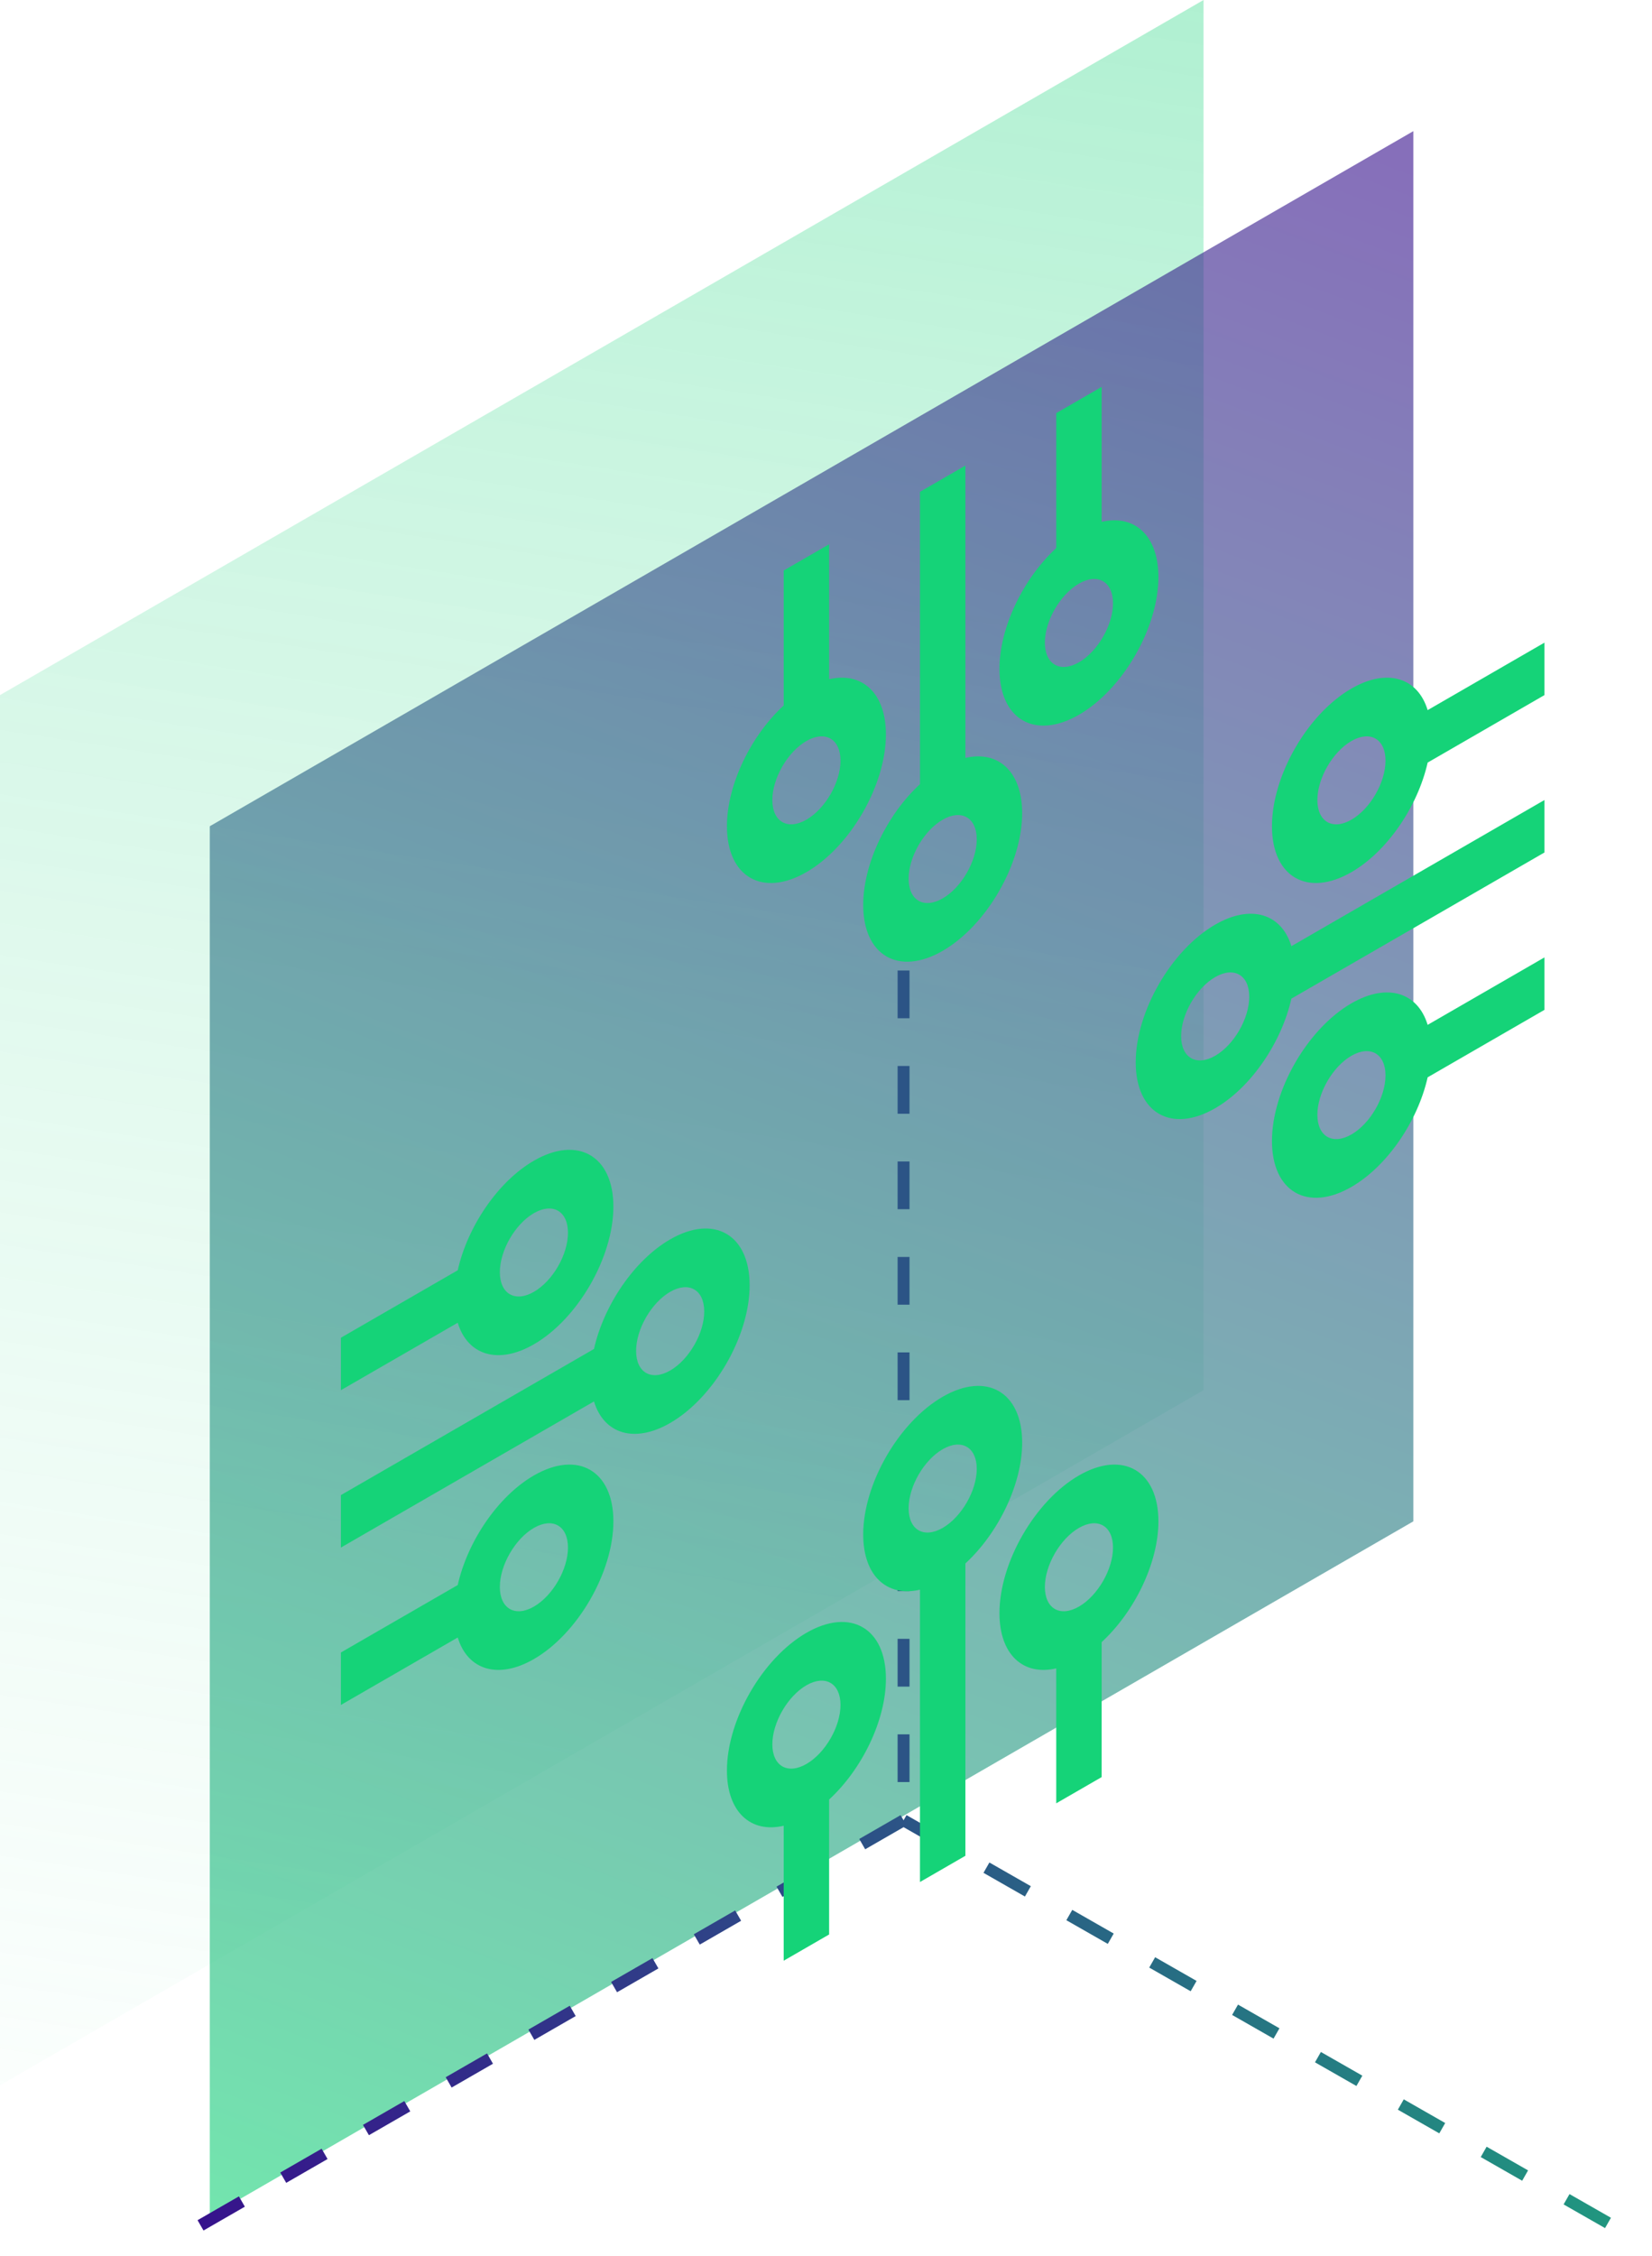 <svg width="63" height="86" viewBox="0 0 63 86" fill="none" xmlns="http://www.w3.org/2000/svg">
<rect opacity="0.4" width="53" height="53" transform="matrix(0.866 -0.5 2.20305e-08 1 0 26.5)" fill="url(#paint0_linear_981_207)"/>
<rect opacity="0.6" width="53" height="53" transform="matrix(0.866 -0.5 2.20305e-08 1 8 31.5)" fill="url(#paint1_linear_981_207)"/>
<path d="M34.458 37V69.397M34.458 69.397L62.65 85.506M34.458 69.397L6.5 85.5" stroke="url(#paint2_linear_981_207)" stroke-width="0.454" stroke-dasharray="1.82 1.82"/>
<path fill-rule="evenodd" clip-rule="evenodd" d="M33.785 28C33.785 26.415 32.872 25.602 31.619 25.895L31.619 20.75L29.887 21.75L29.887 26.895C28.635 28.048 27.722 29.915 27.722 31.5C27.722 33.433 29.079 34.217 30.753 33.25C32.428 32.283 33.785 29.933 33.785 28ZM35.084 29.895C33.832 31.048 32.919 32.914 32.919 34.5C32.919 36.433 34.276 37.217 35.95 36.25C37.624 35.283 38.981 32.933 38.981 31C38.981 29.415 38.068 28.602 36.816 28.895L36.816 17.75L35.084 18.75L35.084 29.895ZM44.177 22C44.177 20.415 43.264 19.602 42.012 19.895L42.012 14.75L40.28 15.75L40.28 20.895C39.028 22.048 38.115 23.915 38.115 25.5C38.115 27.433 39.472 28.216 41.146 27.25C42.82 26.284 44.177 23.933 44.177 22ZM30.753 28.25C30.036 28.664 29.454 29.672 29.454 30.5C29.454 31.328 30.036 31.664 30.753 31.25C31.471 30.836 32.053 29.828 32.053 29C32.053 28.172 31.471 27.836 30.753 28.25ZM34.651 33.5C34.651 32.672 35.232 31.664 35.95 31.25C36.667 30.836 37.249 31.172 37.249 32C37.249 32.828 36.667 33.836 35.95 34.25C35.232 34.664 34.651 34.328 34.651 33.5ZM41.146 22.25C40.428 22.664 39.847 23.672 39.847 24.5C39.847 25.328 40.428 25.664 41.146 25.25C41.863 24.836 42.445 23.828 42.445 23C42.445 22.172 41.863 21.836 41.146 22.25ZM38.115 61.5C38.115 63.086 39.028 63.898 40.28 63.605L40.28 68.75L42.012 67.75L42.012 62.605C43.264 61.452 44.177 59.586 44.177 58C44.177 56.067 42.82 55.283 41.146 56.25C39.472 57.217 38.115 59.567 38.115 61.5ZM36.816 59.605C38.068 58.452 38.981 56.586 38.981 55C38.981 53.067 37.624 52.283 35.95 53.25C34.276 54.217 32.919 56.567 32.919 58.5C32.919 60.086 33.832 60.898 35.084 60.605L35.084 71.75L36.816 70.75L36.816 59.605ZM27.722 67.5C27.722 69.085 28.635 69.898 29.887 69.605L29.887 74.75L31.619 73.75L31.619 68.605C32.872 67.452 33.785 65.585 33.785 64C33.785 62.067 32.428 61.283 30.753 62.25C29.079 63.217 27.722 65.567 27.722 67.5ZM41.146 61.25C41.863 60.836 42.445 59.828 42.445 59C42.445 58.172 41.863 57.836 41.146 58.25C40.428 58.664 39.847 59.672 39.847 60.5C39.847 61.328 40.428 61.664 41.146 61.25ZM37.249 56C37.249 56.828 36.667 57.836 35.95 58.25C35.232 58.664 34.651 58.328 34.651 57.5C34.651 56.672 35.232 55.664 35.95 55.25C36.667 54.836 37.249 55.172 37.249 56ZM30.753 67.25C31.471 66.836 32.053 65.828 32.053 65C32.053 64.172 31.471 63.836 30.753 64.25C30.036 64.664 29.454 65.672 29.454 66.5C29.454 67.328 30.036 67.664 30.753 67.25ZM17.456 60.428C17.828 58.767 18.988 57.043 20.361 56.25C22.035 55.283 23.392 56.067 23.392 58C23.392 59.933 22.035 62.283 20.361 63.25C18.988 64.043 17.828 63.658 17.456 62.428L13 65L13 63L17.456 60.428ZM25.557 54.25C24.184 55.043 23.024 54.658 22.652 53.428L13 59L13 57L22.652 51.428C23.024 49.767 24.184 48.043 25.557 47.25C27.231 46.283 28.588 47.067 28.588 49C28.588 50.933 27.231 53.283 25.557 54.25ZM17.456 48.428C17.828 46.767 18.988 45.043 20.361 44.25C22.035 43.283 23.392 44.067 23.392 46C23.392 47.933 22.035 50.283 20.361 51.25C18.988 52.043 17.828 51.658 17.456 50.428L13 53L13 51L17.456 48.428ZM20.361 61.25C19.644 61.664 19.062 61.328 19.062 60.5C19.062 59.672 19.644 58.664 20.361 58.25C21.079 57.836 21.66 58.172 21.66 59C21.66 59.828 21.079 60.836 20.361 61.25ZM24.258 51.5C24.258 52.328 24.84 52.664 25.557 52.25C26.275 51.836 26.856 50.828 26.856 50C26.856 49.172 26.275 48.836 25.557 49.25C24.84 49.664 24.258 50.672 24.258 51.5ZM20.361 49.25C19.644 49.664 19.062 49.328 19.062 48.5C19.062 47.672 19.644 46.664 20.361 46.25C21.079 45.836 21.66 46.172 21.66 47C21.66 47.828 21.079 48.836 20.361 49.25ZM51.538 33.25C52.911 32.457 54.071 30.733 54.444 29.073L58.899 26.5L58.899 24.5L54.444 27.073C54.071 25.842 52.911 25.457 51.538 26.25C49.864 27.216 48.507 29.567 48.507 31.5C48.507 33.433 49.864 34.217 51.538 33.25ZM49.248 36.072C48.875 34.842 47.715 34.457 46.342 35.25C44.668 36.217 43.311 38.567 43.311 40.5C43.311 42.433 44.668 43.217 46.342 42.25C47.715 41.457 48.875 39.733 49.248 38.072L58.899 32.5L58.899 30.5L49.248 36.072ZM51.538 45.25C52.911 44.457 54.071 42.733 54.444 41.072L58.899 38.5L58.899 36.5L54.444 39.072C54.071 37.842 52.911 37.457 51.538 38.25C49.864 39.217 48.507 41.567 48.507 43.5C48.507 45.433 49.864 46.217 51.538 45.25ZM52.837 29C52.837 28.172 52.256 27.836 51.538 28.25C50.821 28.664 50.239 29.672 50.239 30.5C50.239 31.328 50.821 31.664 51.538 31.25C52.256 30.836 52.837 29.828 52.837 29ZM46.342 37.25C47.059 36.836 47.641 37.172 47.641 38C47.641 38.828 47.059 39.836 46.342 40.25C45.624 40.664 45.043 40.328 45.043 39.5C45.043 38.672 45.624 37.664 46.342 37.25ZM52.837 41C52.837 40.172 52.256 39.836 51.538 40.25C50.821 40.664 50.239 41.672 50.239 42.5C50.239 43.328 50.821 43.664 51.538 43.25C52.256 42.836 52.837 41.828 52.837 41Z" fill="#15D378"/>
<defs>
<linearGradient id="paint0_linear_981_207" x1="58.3" y1="-6.583" x2="1.794" y2="82.782" gradientUnits="userSpaceOnUse">
<stop stop-color="#15D378"/>
<stop offset="1" stop-color="white" stop-opacity="0"/>
</linearGradient>
<linearGradient id="paint1_linear_981_207" x1="42.19" y1="-7.66" x2="-4.818" y2="49.047" gradientUnits="userSpaceOnUse">
<stop stop-color="#360F8C"/>
<stop offset="1" stop-color="#15D378"/>
</linearGradient>
<linearGradient id="paint2_linear_981_207" x1="6.5" y1="37" x2="62.65" y2="37" gradientUnits="userSpaceOnUse">
<stop stop-color="#37108C"/>
<stop offset="1" stop-color="#20997F"/>
</linearGradient>
</defs>
</svg>
